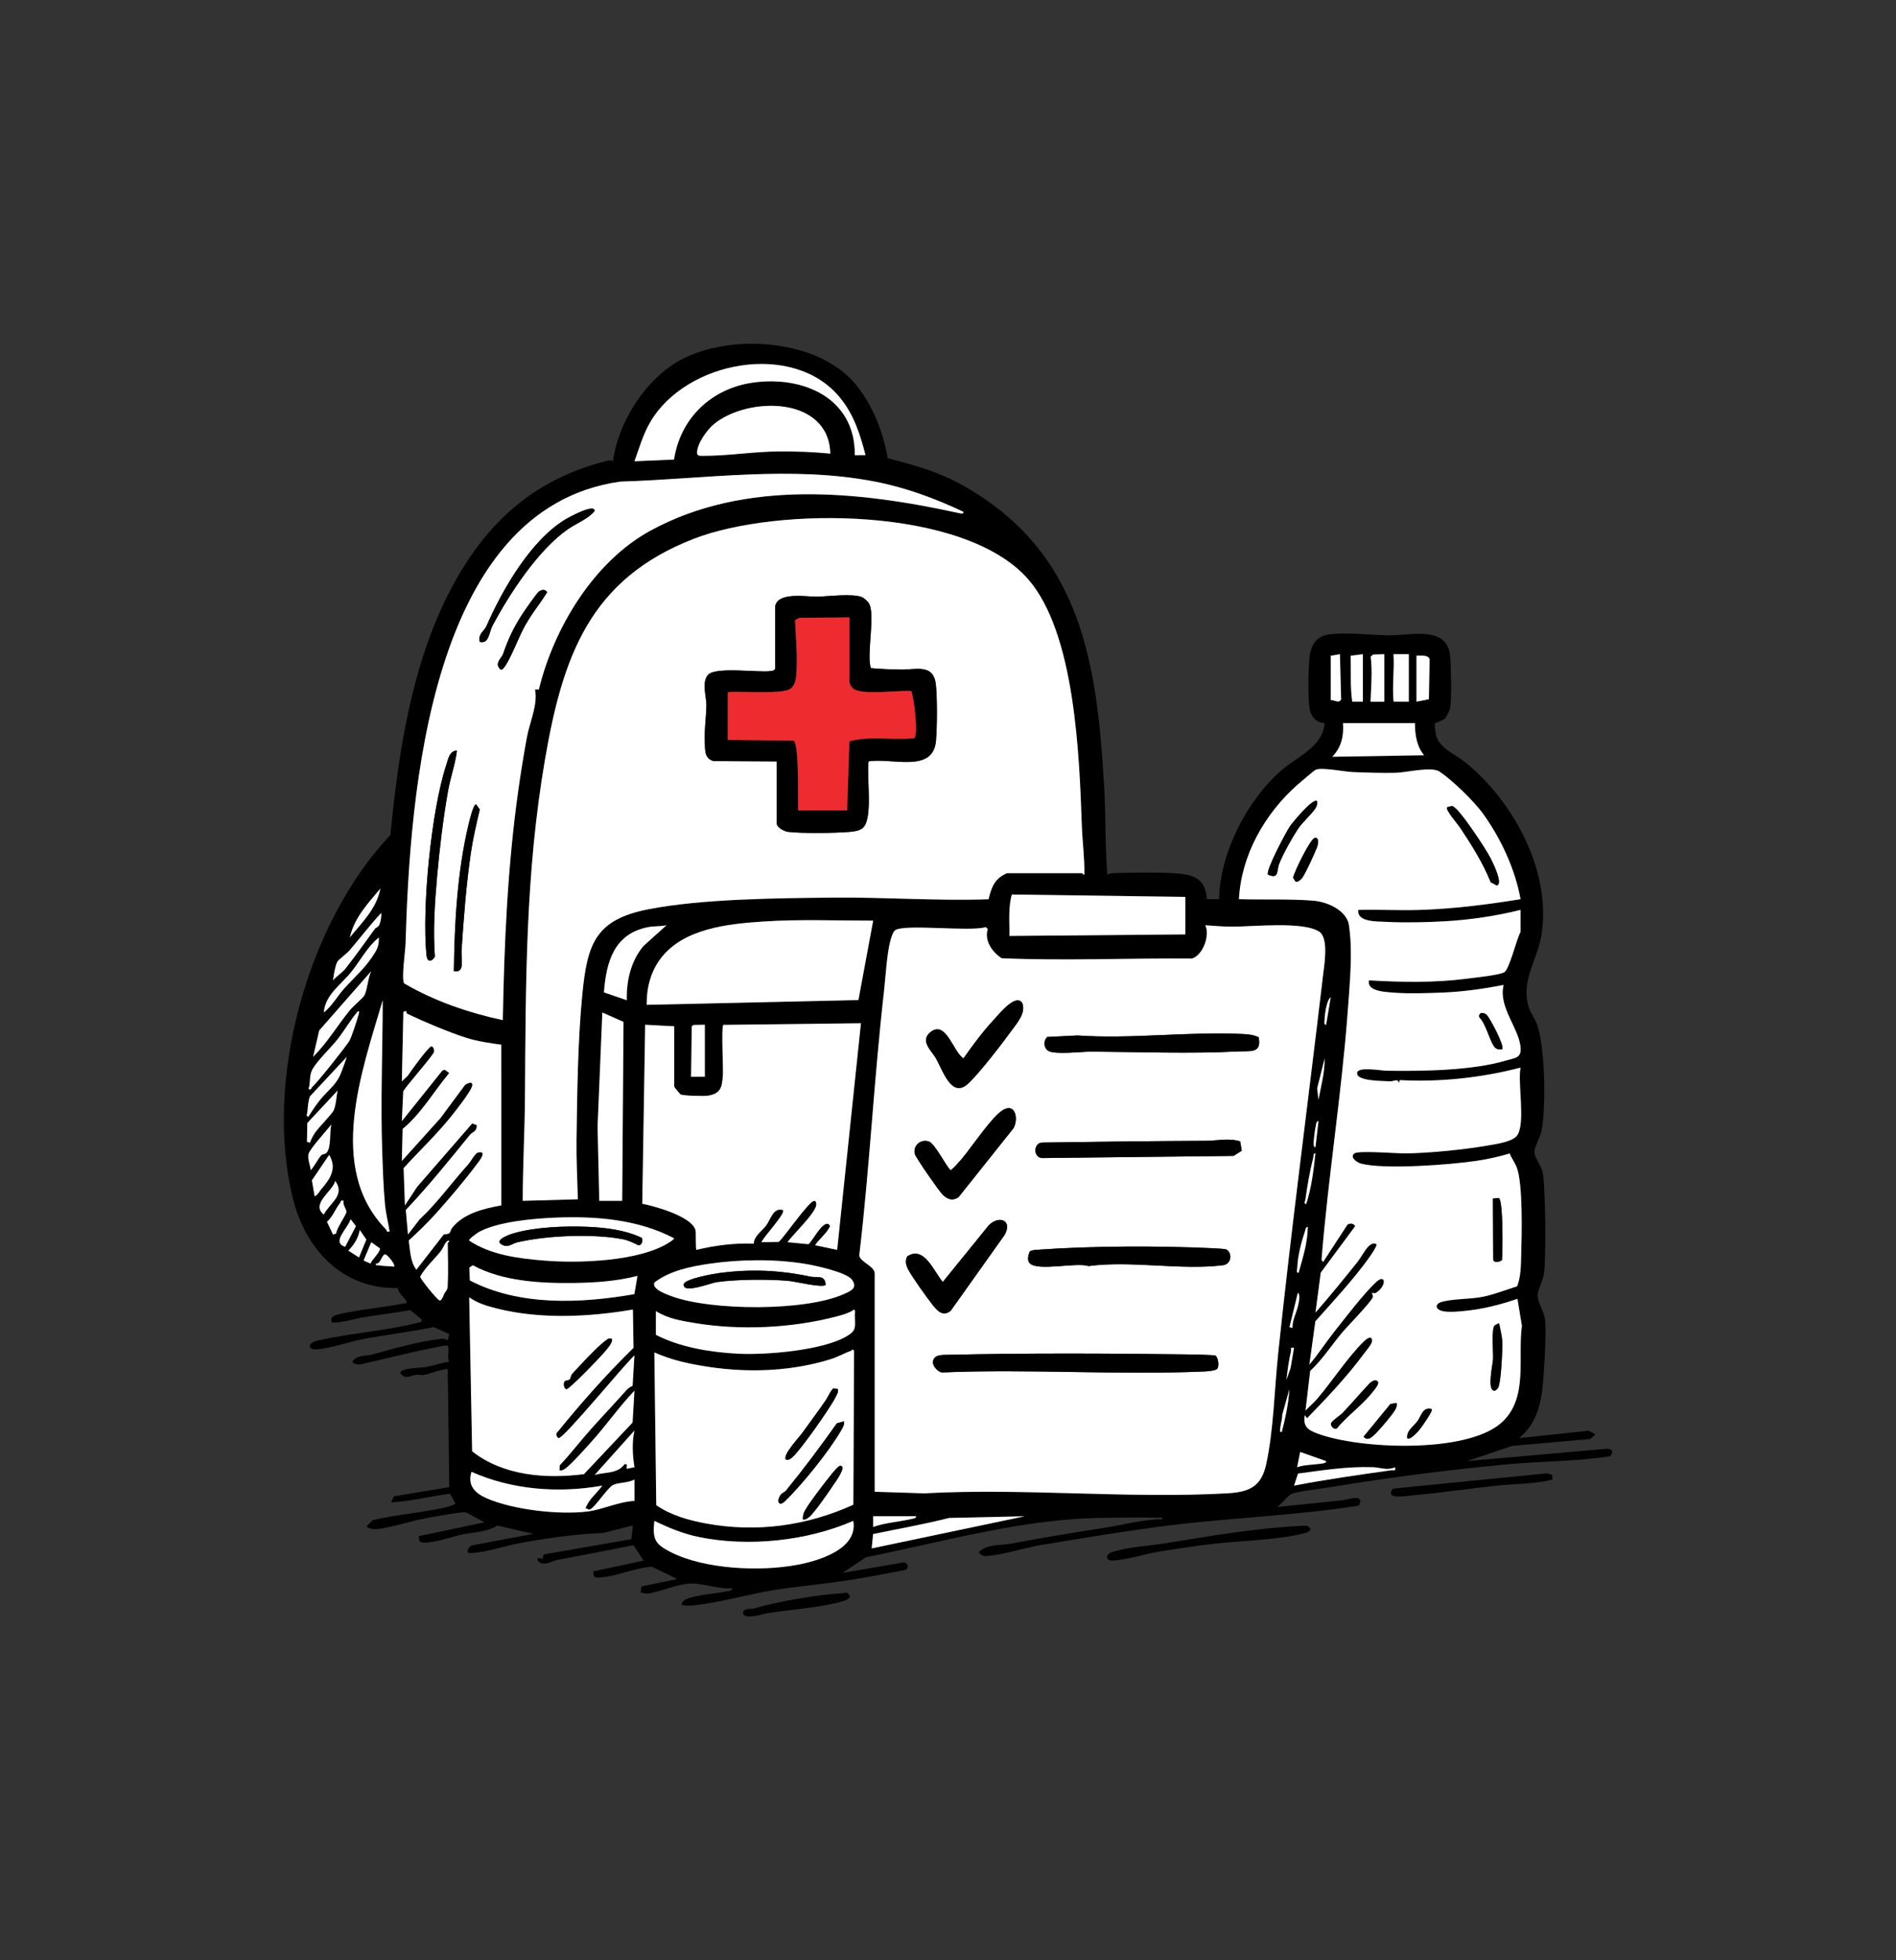 <?xml version="1.0" encoding="UTF-8"?>
<svg id="Layer_1" data-name="Layer 1" xmlns="http://www.w3.org/2000/svg" viewBox="0 0 480 496">
  <rect x="0" y="0" width="480" height="496" fill="#333333" stroke="none"/>
  <defs>
    <style>
      .cls-1 {
        fill: #fff;
      }

      .cls-2 {
        fill: #ee2b2f;
      }
    </style>
  </defs>
  <path d="M216.206,96.781c4.566,5.273,7.343,12.343,8.543,19.179,6.795,1.711,12.905,3.435,19.047,6.884,30.1,16.902,33.967,45.056,35.76,76.594.415,7.295.189,14.605.783,21.885.581-.286,1.059-.394,1.717-.41,4.686-.116,10.123-.23,14.768.011,4.791.249,8.355.957,8.71,6.581l3.085.019c.246-11.686,6.975-24.873,15.699-32.535,4.147-3.642,10.527-5.886,11.034-12.016-2.276-.123-3.627-1.866-3.877-4.073-.334-2.947-.291-10.124.118-13.058.418-2.998,1.964-4.994,5.111-5.346,4.74-.531,10.113.205,14.891.262,5.614.067,14.862-2.611,15.537,5.343.233,2.745.398,10.675-.037,13.162-.09.514-.946,2.189-1.317,2.557-.571.567-2.399,1.061-2.491,1.198-.172.254.155,2.724.314,3.237.999,3.215,4.981,4.666,7.574,6.796,11.988,9.847,21.299,26.948,19.184,42.795-.944,7.074-5.543,12.133-3.285,19.179.403,1.257,1.422,2.59,1.927,3.884,2.203,5.636,2.419,21.266,1.272,27.216-.287,1.491-1.756,4.02-1.834,5.151-.1,1.442,1.671,3.551,2.065,5.175.793,3.273.911,21.698.403,25.656-.246,1.916-1.628,4.321-1.645,5.557-.026,1.882,1.647,4.196,1.878,6.205.311,2.703-.021,9.032-.216,12.013-.433,6.647-.792,13.564-6.372,18.01l17.648-1.877,1.716.912-1.341,1.189-19.744,1.739-11.45,3.848,35.45-3.129c1.498.083,1.595.742.871,1.885-8.479,1.343-17.136,1.246-25.668,2.025-15.246,1.393-30.566,3.415-45.654,5.867-1.998.325-7.908,1.049-9.26,1.593-1.066.429-2.671,2.631-3.782,3.381,5.471-.583,10.962-1.106,16.399-1.708,1.583-.175,5.92-1.809,4.264,1.359-17.01,2.663-34.333,3.118-51.418,5.439-9.586,1.302-19.323,2.918-28.833,4.489-4.223.697-9.911,2.516-13.878,2.817-1.009.077-1.47-.157-2.075-.962,2.122-2.171,5.538-1.666,8.257-2.184,8.028-1.53,15.886-2.788,23.934-4.06,4.764-.753,9.449-2.082,14.29-2.089.09-.676-.88-.364-1.35-.383-4.098-.168-8.284-.009-12.375-.001-21.025.042-40.739,5.873-61.319,9.99l-5.924,3.955,15.373-2.632c1.212-.009,1.621,1.555.362,1.932-4.69.896-9.391,1.777-14.105,2.529-6.237.995-12.587,1.511-18.816,2.492-6.82,1.074-15.285,3.612-21.889,3.987-.542.031-1.064-.164-1.604-.17-.129-.602.181-.81.575-1.164,1.37-1.231,8.564-1.822,10.837-2.309.56-.12,1.221-.027,1.371-.782-3.385.33-7.406-1.31-10.656-1.191-3.341.122-7.675,2.163-10.848,2.539-.492.058-1.166-.262-1.723-.211l.209-1.569,9.069-1.901-6.419-3.099c-4.274.227-8.636,2.358-12.814,2.676-.676.051-1.341.23-1.901-.328l-.171-1.177,12.784-2.721-2.572-3.903c-6.38,1.271-12.729,2.524-19.137,3.7-1.004.184-2.175.812-2.997.914-2.499.309-2.962-2.169-.867-1.092l.251-1.183,22.211-3.866.397-3.474-7.571,1.911c-7.228.282-14.378,1.33-21.408,2.626-3.711.684-8.616,2.421-12.273,2.449-1.505.012.004-2.064.767-1.984l15.302-2.871-9.123-2.098c-2.745,1.705-6.136,1.647-9.227,2.323-1.927.421-9.501,3.007-10.531,1.534l-.175-1.176,16.658-3.495-4.646-2.516c-.823-.285-8.567,1.177-10.164,1.46-3.185.564-10.177,2.754-12.881,2.792-.504.007-2.102-.287-2.129-.762l1.494-1.522c5.686-1.364,11.903-1.831,17.569-3.041.594-.127,3.344-.705,3.382-1.247l-1.313-2.414c-5.005.638-9.979,1.941-14.94,2.215l.681-1.542,14.039-2.331-.394-29.827c-.399-.36-5.208,1.306-6.112,1.466-.604.107-1.162-.15-1.688-.09-1.565.179-2.995,1.383-4.197-.411-.011-1.343,5.366-1.323,6.322-1.503,1.938-.366,4.101-1.052,6.072-1.406-.753-.998.474-4.217-.816-4.098-.41.038-1.729.316-2.291.423-6.545,1.243-13.09,2.997-19.602,4.427-.431-.003-2.07-.19-1.7-.938,1.274-1.575,3.342-1.158,4.828-1.579,5.136-1.456,12.665-3.558,17.888-4.007.469-.04.891.164,1.297.353l.389-1.536-3.901-1.772c-5.921,1.206-11.943,1.901-17.881,3.024-3.325.629-6.883,1.917-10.154,2.406-.87.13-2.893.582-3.314-.383-.431-.99,1.518-1.564,2.164-1.706,8.04-1.775,17.322-2.444,25.036-4.412.426-.109,1.365-.163,1.076-.847l-2.881-2.365c-4.092.677-8.23,1.196-12.323,1.874-1.24.205-6.99,1.83-7.652,1.063-.032-.623-.135-.902.399-1.341,1.397-1.147,14.957-2.568,18.002-3.313.282-.069.892.15.581-.567-.333-.766-2.042-1.972-2.174-3.322-13.784.347-23.22-9.55-26.464-22.281-7.594-29.795,3.498-70.088,24.595-92.353,2.208-23.097,6.19-48.481,18.842-68.329,8.79-13.788,20.062-22.313,36.061-26.36.573-.145.918-.141,1.444.14,1.257-9.687,7.919-20.312,16.403-25.252,12.404-7.223,34.889-5.913,44.61,5.311ZM212.699,100.671c-11.757-14.519-39.11-9.391-48.139,6.234-1.807,3.127-2.715,6.449-3.94,9.81l10.021-.437c1.605-10.537,9.524-17.962,19.898-19.455,12.759-1.835,26.002,3.86,25.867,18.347l2.714-.006c-1.411-5.397-2.912-10.159-6.422-14.494ZM210.208,114.779c-.389-14.569-20.739-14.529-29.408-7.519-1.746,1.411-4.371,5.02-4.324,7.33.017.814.714.742,1.377.746,6.384.036,12.882-1.071,19.378-1.113,4.294-.028,8.723.132,12.977.555ZM243.914,129.508c-7.129-3.382-14.618-6.138-22.375-7.644-21.298-4.136-43.018-.657-64.492-.002-48.331,6.754-53.285,79.196-54.38,116.949-.055,1.909-1.089,8.792-.352,10.017,7.707,4.497,16.266,7.419,24.983,9.301.33-19.339,1.214-39.119,3.93-58.255.607-4.279,1.381-9.109,2.167-13.342.732-3.939,2.812-8.171,2.045-12.088l.981.017c3.792-15.592,13.914-32.404,28.336-40.239,23.864-12.966,52.544-9.959,77.895-4.421.389.085,1.36.392,1.261-.293ZM254.958,220.936h18.984c.088,0,.516.735.583.192.067-4.08-.497-8.12-.643-12.182-.629-17.569-1.659-48.866-13.685-62.49-16.134-18.278-63.367-18.294-84.454-10.16-26.497,10.22-33.304,29.885-37.786,55.964-4.941,28.753-4.849,56.336-5.055,85.348-.062,8.784-.56,17.464-.566,26.239l13.947-.391c-.107-4.947-.39-9.93-.326-14.879.154-11.795.325-25.544,1.493-37.226,1.253-12.536,3.3-18.642,16.616-21.264,13.556-2.669,32.689-2.818,46.702-2.966,13.135-.139,26.318.874,39.496.421.768-3.126,1.532-5.263,4.694-6.607ZM336.899,165.921v11.235c.966-.075,2.03.933,2.627-.176l-.305-11.445-2.322.386ZM345.035,177.544v-12.01l-3.102.386c.122,3.885-.153,7.781.402,11.613l2.699.012ZM350.459,165.534l-2.855.092-.594.539c.468,3.781.095,7.578-.04,11.381l3.489-.002v-12.01ZM356.658,165.534l-3.872.001c.251,3.997-.373,8.005.014,11.993l3.858.016v-12.01ZM358.595,165.921v11.623l3.145-.618.188-10.055c-.17-1.208-2.405-.981-3.333-.95ZM358.21,182.965l-18.213.001c.236,3.291-.399,6.12-2.71,8.521l23.245-.387c-1.881-2.236-2.326-5.263-2.322-8.134ZM384.94,235.852v-5.618c-6.284,1.554-12.712,2.51-19.176,2.882-4.396.253-10.344.393-14.691.147-2.374-.134-7.59.157-7.201-3.028,5.097-.131,10.229.165,15.327.011,8.625-.261,17.22-1.339,25.742-2.727-1.32-7.528-5.024-15.46-9.519-21.667-2.252-3.109-7.849-8.566-11.044-10.638-2.031-1.317-8.386.268-11.005.334-3.401.086-7.455-.043-10.882-.185-2.248-.093-7.896-1.286-9.46-.573-.303.138-4.065,3.331-4.661,3.862-8.217,7.322-14.133,17.717-14.718,28.87,6.151.184,12.693-.11,18.806.372,3.263.258,7.681,2.071,8.861,5.396.317.892.548,4.128.604,5.272.267,5.482-.348,12.276-.765,17.821-1.563,20.806-4.933,41.534-6.598,62.37l.398.586,6.192-9.5c.731-.374,1.443-.332,1.939.396l-8.731,11.796-1.329,10.096c3.686-4.191,7.136-8.454,10.627-12.807.802-1,1.891-3.027,2.712-3.877.541-.56,1.402-1.145,2.144-.558-.029.642-1.447,2.708-1.94,3.39-3.957,5.484-9.092,11.047-13.573,16.054l-1.521,10.97c2.232-2.607,4.085-5.527,6.217-8.215,2.814-3.549,7.53-9.743,10.668-12.669,2.454-2.288,2.8.94-.035,2.713-.448.28-.942-.079-.967-.037-.108.188.329.717.168,1.173-.426,1.208-6.57,7.482-7.909,9.104-2.625,3.179-4.873,6.668-7.932,9.518l-1.185,10.035c.926-1.003,2.009-1.878,2.899-2.912,3.777-4.388,7.778-10.578,11.809-14.535.719-.706,2.112-1.761,2.141-.196.015.802-1.417,2.375-1.948,3.101-4.235,5.78-9.515,11.364-14.514,16.48l-.575-.771c-.476,2.926.828,3.752,3.275,4.661,10.614,3.944,37.317,5.044,46.281-2.562,7.192-6.103,4.288-16.601,5.418-24.724l-1.128-6.823c-4.439,1.53-9.034,2.684-13.754,3.099-1.188.105-6.87.822-6.696-1.361.197-.42.54-.721.981-.868,2.755-.917,7.472-.734,10.628-1.368,3.029-.608,5.843-1.764,8.769-2.671.946-2.515.941-5.204,1.018-7.871.149-5.138.471-18.145-1.146-22.269-.479-1.222-1.305-2.252-1.773-3.472-2.704.823-5.548,1.442-8.345,1.862-6.676,1.002-23.492,2.281-29.336.689-1.101-.3-2.959-1.738-1.542-2.608,1.192-.732,10.938.09,13.133.044,6.309-.131,14.573-.955,20.798-2.045,2.028-.355,6.364-.942,7.344-2.73,1.903-3.471-.022-12.689.694-16.929-9.937,2.579-20.351,3.696-30.569,3.159l-.23.718c-.24-1.244-1.232-.349-2.307-.419-1.8-.118-8.429.009-8.267-2.111.13-1.698,5.993-.582,7.461-.562,9.088.125,21.677-.009,30.343-2.614,1.827-.549,3.559-.542,3.605-2.625.109-4.982-5.807-10.713-4.299-16.468-5.003.966-10.164,1.707-15.283,1.917-3.654.15-8.859.329-12.431.034-2.098-.173-6.989-.262-6.373-3.107,8.317.467,16.65.639,24.932-.452,2.089-.275,7.678-.826,9.268-1.577,1.327-.627,3.158-8.543,4.152-10.183ZM88.562,237.207c3.09-3.805,6.8-7.332,7.741-12.397-3.188,3.855-6.587,7.334-7.741,12.397ZM300.094,236.433v-9.492l-43.915-.6c-.444,1.198-.614,3.434-.659,4.843-.06,1.873.084,3.768.017,5.638l44.556-.389ZM94.904,235.026c.226-.311.832-.4,1.116-1.003.296-.627.637-2.278.482-3.013-2.842,3.051-5.375,6.388-8.08,9.548-.51.596-2.704,2.271-2.987,2.728-.55.887-.976,3.608-1.135,4.769.762-.898,2.468-2.09,3.104-2.894,2.529-3.2,5.067-6.784,7.5-10.136ZM221.058,232.95c-9.267.011-18.68-.39-27.944.229-8.837.591-20.1,1.753-25.841,9.325-2.572,3.391-3.607,7.518-3.551,11.748l53.603-1.214,3.734-20.088ZM168.753,234.109c-1.581.343-3.123.177-4.734.496-8.556,1.696-10.539,8.753-11.12,16.497l5.781,1.988c-.116-4.9,1.028-9.963,4.255-13.761l5.818-5.22ZM221.446,377.456l12.567.402c25.267-1.394,51.706,1.422,76.764-.012,5.431-.311,8.513-1.655,9.758-7.262,1.891-8.52,2.122-19.268,3.043-28.035,3.353-31.927,7.594-63.719,11.338-95.508.331-2.812,1.556-9.733-.973-11.331-4.152-2.623-16.608-1.237-22.017-1.235-2.249.001-4.555-.214-6.794-.363,1.265,2.547-.628,7.66-3.38,8.431-16.046-.147-32.245.609-48.17-.082-2.416-1.59-4.436-4.426-3.513-7.394l-.532-.484c-3.839,1.237-20.667-.873-22.938.806-.569.421-1.054,2.116-1.241,2.853-.874,3.445-1.151,8.986-1.577,12.73-2.525,22.169-3.619,44.49-6.241,66.634.07,1.695,3.906,2.7,3.906,4.643v55.208ZM94.996,240.94c.748-1.232.943-2.281.92-3.732-2.893,2.319-4.682,5.859-6.978,8.709-2.623,3.257-6.612,5.766-6.962,10.274,2.095-1.651,3.418-4.123,5.169-6.062,2.85-3.157,5.507-5.329,7.85-9.19ZM79.264,267.427c3.572-3.553,6.126-7.896,9.304-11.806.762-.938,3.298-3.092,3.657-3.704.736-1.256.962-4.63,1.754-6.184l-13.163,15.003-1.551,6.693ZM335.733,259.289l1.163-6.971c-.752.568-1.11,2.314-1.272,3.171-.137.722-.275,1.699-.276,2.422-.001.458-.29,1.468.385,1.378ZM98.631,311.59c-.341-2.17-.954-4.625-1.157-6.781-.421-4.467-.559-9.125-.714-13.61-.438-12.666.117-25.466.128-38.111-5.256,17.89-14.327,42.537.857,58.01.216.22-.021.765.886.492ZM88.418,263.418c.593-.964,1.895-5.103,2.289-6.435.081-.273.522-1.53-.213-.99-1.822,2.188-3.298,4.748-5.042,6.97-1.662,2.118-5.137,5.422-6.353,7.594-.879,1.571-.424,3.366-.999,5.002.874.302.699-.329.841-.437,1.198-.922,8.523-10.151,9.478-11.705ZM102.887,255.812l-.77.187-.385,17.624,1.528-1.462c.722-1.119,5.289-7.47,6.028-7.436.575.392.595.714.61,1.364.017.692-6.961,8.553-7.808,10.028l-.359,7.579,10.264-12.817.601-.196,1.139.813c-3.902,4.658-7.094,10.294-11.809,14.161l-.194,8.113,9.79-10.866,6.208-8.383c.533-.36,1.917-1.087,1.838.084-.087,1.285-4.359,6.643-5.461,8.012-3.67,4.56-8.002,8.619-11.923,12.952l.326,9.437,3.117-4.728,13.921-16.006,1.152.416c.06,1.668-1.107,1.691-1.743,2.473-5.259,6.46-10.486,12.955-16.223,18.996l.552,6.21,2.947-3.827c4.624-4.323,8.104-9.278,12.357-13.988.656-.727,1.7-2.787,2.476-2.946,2.566-.527.005,2.498-.584,3.286-2.898,3.88-6.783,8.426-10.028,12.057-2.167,2.424-4.585,4.739-6.974,6.939.389,2.51.347,5.284,1.931,7.389l6.966-8.956c2.081-.027,1.313-.688,2.139-1.701,2.973-3.647,7.972-4.82,12.402-5.62l-.009-40.667c-2.897-.381-6.126-.862-8.905-1.749-4.397-1.404-10.607-4.024-14.814-6.03-.452-.215-.268-.716-.301-.742ZM157.854,258.57l-5.366-2.379-1.203,28.866.427,18.786,5.807.002.335-45.275ZM170.693,274.982v-15.303l-7.362-.389-.735,45.294c3.193.603,12.863,3.299,13.504,6.835.106.584-.025,4.838.216,4.831,4.734-1.137,9.623-1.774,14.501-1.565.098-1.99,2.081-3.184,3.108-4.546,1.183-1.568,1.788-4.658,4.274-3.966.831.77-4.987,6.883-5.422,8.13l4.382-.069c1.423-1.238,7.666-10.41,8.986-10.378.574.014.606.941.376,1.528-.946,2.417-5.463,6.644-7.158,8.918l5.325.522c1.072-.935,3.313-5.497,4.935-5.167.778.588.522.603.132,1.284-.788,1.376-2.526,2.775-3.418,4.135l5.601,1.178,6.021-57.347-34.838.414c-.552.484.015,11.053-.116,12.822-.221,2.986-.511,4.577-3.85,5.103-.913.144-6.368.035-6.919-.364-.099-.072-1.51-1.783-1.544-1.901ZM178.438,259.291l-2.845.051-.461.326-.178,12.798h3.491s-.006-13.175-.006-13.175ZM78.093,282.534c.873-1.39,2.073-3.214,3.113-4.444,2.318-2.74,4.11-3.684,5.312-7.086.421-1.191.924-2.367,1.262-3.577l-9.295,9.959c-.421.803-.565,2.877-.663,3.91-.04.426-.46,1.317.271,1.238ZM333.795,278.272c.625-3.453,1.62-6.922,1.55-10.456l-1.892,7.593.342,2.863ZM78.478,289.12c.297-.885.856-1.923,1.4-2.673.952-1.313,4.169-4.591,4.594-5.479.544-1.139.734-3.674.984-5.017l-7.662,8.215-.085,4.763.769.192ZM333.021,290.283l.775-6.582c-.53-.095-.586.691-.668,1.066-.191.881-.419,2.486-.486,3.392-.034.46-.325,2.12.378,2.124ZM82.64,291.728c1.309-1.409.711-5.328,1.265-7.255-1.031,1.421-5.574,6.289-5.808,7.571-.241,1.319.411,2.77.58,4.05.988-1.115,1.687-2.639,2.632-3.762.288-.343,1.008-.256,1.331-.604ZM330.695,304.617c1.344-4.135,1.857-8.457,2.325-12.78-.593-.094-.456.724-.569,1.164-.849,3.309-1.496,7.058-1.96,10.443-.056.409-.531,1.259.204,1.173ZM81.345,300.889c2.23-2.561,4.053-5.28,1.981-8.665l-4.367,6.438.692,4.021c.839-.292,1.171-1.193,1.694-1.794ZM81.966,307.332c1.463-2.942,5.524-4.83,2.91-8.521-.766,2.776-6.25,5.801-2.91,8.521ZM87.007,303.843c-.898-.22-.638.181-.884.492-1.2,1.516-1.84,3.48-3.336,4.817l1.516,3.216.795-.238c.108-1.383,2.457-4.562,2.609-5.448.102-.596-1.05-1.89-.7-2.838ZM118.778,313.911c5.536,3.643,12.314,4.491,18.794,5.039,8.89.751,24.335.246,31.84-4.569.474-.304.929-.583,1.273-1.044-9.146-4.802-19.82-5.657-30.034-5.246-5.47.22-14.48,1.006-19.286,3.572-.442.236-2.833,1.899-2.587,2.248ZM87.389,315.469l2.725-5.237-1.364-1.736c-.596,2.27-5.012,5.844-1.361,6.973ZM328.759,322.052c1.073-3.837,2.293-7.572,2.325-11.619-.558-.056-.628.914-.777,1.346-.921,2.686-1.784,6.123-1.882,8.944-.016.458-.366,1.416.334,1.329ZM90.879,318.18l1.869-4.532-1.673-2.44c-.35,2.022-1.44,3.796-2.897,5.228l2.701,1.743ZM113.354,324.572c.182-3.25,0-6.784,0-10.073,0-.09.738-.518.19-.583-.8.085-1.217,1.734-1.968,2.68-1.662,2.093-3.865,4.021-5.211,6.427.003.563,4.205,5.742,4.863,6.002.745.294,1.123-1.875,1.624-2.239.652-.881.461-1.482.501-2.214ZM92.044,318.951l1.747.765c.323-.921,2.733-3.171,2.348-3.869l-2.153-1.54-1.943,4.644ZM99.79,320.504c.335-.59-1.67-2.974-2.153-3.081-1.03-.23-1.141,2.47-2.489,2.312-.111.628.512.349.93.438,1.26.269,2.468.137,3.712.331ZM165.734,324.448c-1,1.736,3.297,3.175,4.557,3.626,10.001,3.579,33.456,3.73,43.224-.584,1.834-.81,3.755-1.56,2.142-3.717-1.379-1.843-9.118-3.525-11.556-3.938-7.752-1.313-16.864-1.212-24.641-.055-4.804.715-9.767,1.74-13.726,4.668ZM161.395,322.833c-5.205,1.348-10.712,1.727-16.061,1.799-8.421.113-18.166-.4-25.629-4.483l-.885.576.129,3.265c12.51,6.53,28.055,5.84,41.649,3.469l.797-4.625ZM327.212,336.003c-.072-2.109,1.133-3.991,1.504-6.051.135-.752.533-2.285-.148-2.859l-2.122,8.723.766.188ZM160.229,331.351c-11.024,1.887-23.477,2.508-34.41-.26-2.535-.642-4.889-1.3-7.037-2.839l.744,38.964c7.875,6.22,18.7,7.024,28.309,5.783l12.311-13.059.471-8.054c-3.873,4.03-7.109,8.742-10.849,12.864-1.426,1.572-5.263,5.945-6.757,6.913-.476.308-.769.479-1.373.367l.076-1.276c2.746-2.884,5.16-6.088,7.806-9.047,3.063-3.425,6.083-6.598,9.136-10.034.427-.481.936-.748,1.494-1.028l.466-7.67c-2.485,2.186-17.755,20.873-19.174,20.913-.252.007-.826-.858-.519-1.279,6.115-7.526,12.521-14.789,19.462-21.564l-.157-9.694ZM166.044,331.74v6.005c6.12,3.188,13.929,4.428,20.766,4.781,7.093.366,21.209-.811,27.357-4.311,2.814-1.602,2.264-2.349,2.256-5.485-.001-.396.17-1.222-.206-1.375-1.113.845-3.031,1.387-4.443,1.755-11.274,2.946-24.311,3.566-35.795,1.674-3.434-.566-6.946-1.129-9.935-3.044ZM327.601,341.042c-1.165-.192-.625.278-.785.936-.549,2.262-.881,4.871-1.147,7.194l1.062-3.0.871-5.13ZM166.136,380.854c3.694,2.548,8.204,3.822,12.604,4.633,12.757,2.35,25.51.616,37.296-4.746l.186-38.929c-.503-.68-.453-.133-.789-.016-1.707.598-3.278,1.549-5.224,2.147-11.5,3.534-23.825,3.509-35.566,1.079-3.174-.657-6.018-1.526-8.986-2.818l.478,38.651ZM324.497,362.344c.925-3.557,1.706-7.167,1.938-10.844l-1.828,6.496c.04,1.029-.36,2.091-.445,3.045-.039.435-.36,1.389.335,1.303ZM160.619,361.962l-10.068,11.232c2.629-.76,5.734-.207,7.556-2.709,1.018-.281.387.961.578,1.161l1.939-.393c-.484-2.921-.671-6.344-.005-9.292ZM335.735,369.712l-6.579-2.332-.779,3.873c1.924-.664,3.932-.588,5.898-.88.391-.058,1.543-.112,1.46-.662ZM353.168,371.259c-1.982.908-3.739.039-5.599-.017-6.602-.2-12.481.754-18.952,1.614l-1.013,3.051c8.142-1.574,16.36-2.728,24.593-3.885.72-.101,1.146.39.971-.762ZM160.62,379.781v-5.424c-1.545.896-4.037.718-5.404,1.376-1.448.697-4.774,6.035-6.014,6.254-.163.029-.606-.385-.981-.273.766-2.303,2.879-3.858,4.263-5.804-11.057,1.953-22.786,1.093-33.119-3.496-1.068,3.441.852,5.372,3.793,6.668,6.669,2.938,18.359,4.274,25.605,3.37,3.813-.476,7.894-2.506,11.858-2.671ZM231.905,383.659l-10.848-.006.006,2.714c3.095-1.121,6.551-1.264,9.768-2.048.388-.095,1.166-.115,1.074-.66ZM259.412,383.659l-19.135.425c-6.341,1.612-12.969,2.765-19.24,4.08l-.362,3.627,38.737-8.132ZM216.018,384.817c-11.655,5.122-26.642,6.662-39.14,4.081-3.97-.82-7.602-2.322-11.22-4.08-.509,4.706.187,5.916,4.243,7.957,8.571,4.313,22.527,4.925,31.882,3.179,5.444-1.016,15.509-3.979,14.235-11.138Z"/>
  <path d="M329.858,386.065c1.024-.045,1.327-.033,1.997.883-.407.541-.702.771-1.371.946-7.378,1.927-17.85,1.955-25.672,3.013-3.678.497-7.44,1.05-11.091,1.64-3.671.593-8.53,2.175-12.089,2.321-1.74.072-1.787-1.57-.147-2.122,3.827-1.289,9.746-1.633,13.77-2.291,11.073-1.811,23.419-3.901,34.605-4.39Z"/>
  <path d="M393.075,374.353c-4.6,1.201-9.41,1.06-14.137,1.557-7.05.742-14.11,1.817-21.18,2.447-1.773.158-7.372,1.183-5.099-1.688l39.079-3.888,1.166.391.171,1.18Z"/>
  <path d="M213.237,403.131c.431-.022.896-.247,1.369-.063l.639.921c-.565.846-1.353.985-2.246,1.256-4.747,1.444-13.418,2.089-18.742,2.942-.979.157-5.72,1.743-6.128.063-.329-1.354,2.263-1.101,2.728-1.242,5.719-1.733,16.32-3.565,22.38-3.878Z"/>
  <path class="cls-1" d="M221.446,377.456v-55.208c0-1.943-3.837-2.948-3.906-4.643,2.622-22.144,3.716-44.465,6.241-66.634.426-3.745.703-9.286,1.577-12.73.187-.737.671-2.432,1.241-2.853,2.271-1.68,19.099.431,22.938-.806l.532.484c-.923,2.968,1.097,5.804,3.513,7.394,15.926.691,32.125-.065,48.17.082,2.751-.771,4.645-5.883,3.38-8.431,2.239.149,4.545.364,6.794.363,5.41-.002,17.866-1.388,22.017,1.235,2.529,1.598,1.304,8.519.973,11.331-3.743,31.789-7.984,63.581-11.338,95.508-.921,8.767-1.152,19.516-3.043,28.035-1.244,5.607-4.327,6.951-9.758,7.262-25.057,1.434-51.497-1.382-76.764.012l-12.567-.402ZM256.157,260.685c1.385-1.91,3.553-4.348,2.677-6.823-1.569-2.652-5.764,2.568-6.981,3.873-2.885,3.095-5.563,6.666-7.944,10.079-2.506-1.543-4.361-9.542-8.152-6.802-3.098,2.24.059,4.832,1.123,6.671,1.8,3.111,3.996,10.382,8.2,6.524,2.793-2.563,8.677-10.213,11.077-13.523ZM318.634,262.445c-1.288-.612-2.629-.734-4.025-.806-13.349-.694-28.244,1.324-41.823.365l-7.665.383c-1.034.982-.909,2.764.275,3.509,1.629,1.026,8.552.185,10.87.198,12.163.069,25.16.584,37.188-.054,2.994-.159,6.053.605,5.179-3.595ZM256.558,285.501c1.295-2.182.619-6.462-2.528-4.698-2.862,1.604-8.047,9.502-10.51,12.378-.445.52-2.517,2.943-2.9,2.902-1.301-1.322-4.003-6.834-5.504-7.275-2.098-.616-3.95,1.022-3.54,3.127.164.839,6.194,9.515,7.098,10.373,1.216,1.155,2.447,1.629,3.97.644l13.915-17.451ZM313.971,288.802c-2.951-.909-5.834-.153-8.676-.141-13.761.057-27.644.235-41.447.44-2.295.089-2.288,3.834-0,3.918l48.444-.543,2.08-1.305-.399-2.369ZM240.711,331.628l13.603-19.126c2.138-3.765-1.419-5.071-4.003-2.456l-11.626,14.331c-2.282-2.631-4.683-9.281-9-6.48-.583,1.139-.357,2.174.208,3.267.988,1.911,4.84,7.301,6.292,9.113,1.203,1.502,2.618,2.967,4.527,1.351ZM260.681,319.629c2.048,2.141,11.924-.32,14.876.729,10.656-1.464,23.663,1.126,34.046-.223,2.249-.292,2.399-3.184.84-3.992-.249-.129-2.692-.27-3.155-.292-13.562-.651-31.072-.614-44.597.376-.565.041-1.658.083-2.018.5-.355.859-.705,2.157.009,2.902ZM307.782,343.05c-.311-.281-7.24-.344-8.374-.358-19.297-.245-39.775-.336-59.171.114-1.567.036-3.975-.176-4.051,1.913-.035.963,1.395,2.641,2.479,2.539,22.001-.912,44.413.711,66.27-.239.713-.031,2.805-.209,3.199-.652.604-.681.238-2.785-.353-3.317Z"/>
  <path class="cls-1" d="M254.958,220.936c-3.162,1.345-3.926,3.482-4.694,6.607-13.177.453-26.361-.56-39.496-.421-14.013.148-33.147.298-46.702,2.966-13.316,2.622-15.362,8.728-16.616,21.264-1.168,11.682-1.339,25.431-1.493,37.226-.065,4.948.218,9.931.326,14.879l-13.947.391c.006-8.775.503-17.454.566-26.239.206-29.012.114-56.596,5.055-85.348,4.482-26.079,11.289-45.744,37.786-55.964,21.087-8.134,68.32-8.118,84.454,10.16,12.026,13.624,13.056,44.92,13.685,62.49.146,4.063.709,8.102.643,12.182-.067.543-.495-.192-.583-.192h-18.984ZM196.263,153.33v15.884c-.34.553-.772.535-1.336.601-3.091.363-13.623-1.117-15.602.864-1.803,1.806-.441,5.748-.482,7.815-.059,3.032-.574,6.096-.413,9.339.1,2.015-.138,4.058,2.223,4.739l15.998.081v15.691c0,1.026,1.888,2.022,2.897,2.139,3.645.424,11.768.319,15.519.005,1.088-.091,2.434-.246,3.309-.953,2.773-2.24.934-13.283,1.518-16.885,5.744-1.006,16.353,3.113,17.062-5.215.305-3.581.333-10.418.001-13.976-.532-5.704-5.011-3.946-9.137-4.037-2.434-.053-4.975-.136-7.351-.369-1.185-3.475,1.276-13.84-.567-16.505-.288-.416-1.205-1.266-1.655-1.447-2.456-.988-8.528-.196-11.33-.124-2.567.065-9.876-1.303-10.654,2.349Z"/>
  <path class="cls-1" d="M384.94,235.852c-.994,1.64-2.825,9.556-4.152,10.183-1.59.751-7.179,1.302-9.268,1.577-8.282,1.091-16.615.919-24.932.452-.616,2.846,4.276,2.935,6.373,3.107,3.572.294,8.778.116,12.431-.034,5.119-.21,10.28-.952,15.283-1.917-1.508,5.754,4.408,11.485,4.299,16.468-.046,2.083-1.778,2.076-3.605,2.625-8.665,2.605-21.254,2.739-30.343,2.614-1.468-.02-7.331-1.136-7.461.562-.163,2.12,6.466,1.993,8.267,2.111,1.075.07,2.067-.825,2.307.419l.23-.718c10.217.537,20.631-.581,30.569-3.159-.717,4.24,1.209,13.458-.694,16.929-.98,1.788-5.316,2.375-7.344,2.73-6.225,1.089-14.49,1.913-20.798,2.045-2.196.046-11.941-.776-13.133-.044-1.417.87.441,2.308,1.542,2.608,5.844,1.593,22.66.313,29.336-.689,2.797-.42,5.642-1.039,8.345-1.862.468,1.22,1.294,2.25,1.773,3.472,1.617,4.124,1.296,17.131,1.146,22.269-.078,2.667-.072,5.356-1.018,7.871-2.926.907-5.739,2.062-8.769,2.671-3.156.634-7.873.451-10.628,1.368-.442.147-.784.448-.981.868-.174,2.183,5.508,1.466,6.696,1.361,4.719-.415,9.315-1.569,13.754-3.099l1.128,6.823c-1.13,8.123,1.774,18.622-5.418,24.724-8.964,7.606-35.667,6.506-46.281,2.562-2.447-.909-3.751-1.735-3.275-4.661l.575.771c4.999-5.117,10.279-10.7,14.514-16.48.532-.726,1.963-2.299,1.948-3.101-.029-1.565-1.422-.51-2.141.196-4.031,3.958-8.032,10.148-11.809,14.535-.89,1.034-1.974,1.91-2.899,2.912l1.185-10.035c3.059-2.849,5.307-6.338,7.932-9.518,1.339-1.622,7.482-7.896,7.909-9.104.161-.456-.276-.986-.168-1.173.024-.042.518.317.967.037,2.835-1.773,2.489-5.001.035-2.713-3.138,2.926-7.855,9.12-10.668,12.669-2.132,2.688-3.985,5.608-6.217,8.215l1.521-10.97c4.48-5.008,9.616-10.57,13.573-16.054.492-.682,1.91-2.748,1.94-3.39-.743-.586-1.603-.001-2.144.558-.821.849-1.91,2.877-2.712,3.877-3.491,4.353-6.942,8.615-10.627,12.807l1.329-10.096,8.731-11.796c-.496-.728-1.209-.769-1.939-.396l-6.192,9.5-.398-.586c1.665-20.836,5.035-41.564,6.598-62.37.417-5.545,1.032-12.339.765-17.821-.056-1.144-.287-4.38-.604-5.272-1.18-3.324-5.598-5.138-8.861-5.396-6.112-.482-12.655-.188-18.806-.372.585-11.153,6.502-21.548,14.718-28.87.596-.531,4.358-3.724,4.661-3.862,1.564-.713,7.212.481,9.46.573,3.427.142,7.482.271,10.882.185,2.619-.067,8.973-1.651,11.005-.334,3.195,2.071,8.792,7.529,11.044,10.638,4.496,6.207,8.199,14.139,9.519,21.667-8.523,1.388-17.117,2.466-25.742,2.727-5.098.154-10.23-.143-15.327-.011-.389,3.184,4.827,2.893,7.201,3.028,4.347.246,10.295.106,14.691-.147,6.464-.372,12.892-1.328,19.176-2.882v5.618ZM333.41,202.729c-.927-.999-6.247,5.497-6.755,6.22-1.007,1.431-6.327,11.442-5.642,12.371,2.877,1.195,2.104-.921,2.838-2.777.991-2.505,3.245-6.541,4.752-8.808,1.113-1.674,3.712-4,4.441-5.245.361-.617.471-1.043.366-1.761ZM366.344,204.279c-.454.627,2.692,4.222,3.259,5.067,2.924,4.357,5.833,9.019,7.803,13.893l1.516.795c1.732-.341-1.074-5.915-1.585-6.924-1.036-2.05-8.032-12.842-9.696-13.141-.164-.029-1.258.257-1.297.311ZM332.836,212.026c-1.089.226-5.181,8.505-5.454,10.057l.602,1.002c.515.225,1.428-.574,1.726-1.011.971-1.421,2.96-5.849,3.671-7.596.281-.69.717-2.715-.545-2.453ZM376.297,256.703c-.773-.61-2.112-.586-1.744.764,1.607,1.411,2.766,6.56,3.992,7.639.563.495,1.063.425,1.745.382.724-.726-3.228-8.182-3.992-8.785ZM379.461,303.125l-1.503.154.068,15.424c.332,1.028,1.488.548,2.203.19.224-2.036.339-15.091-.768-15.767ZM379.511,334.84c-.052-.038-1.046.453-1.156.582-.813.961-.28,6.754-.373,8.537-.071,1.368-1.527,7.596.22,7.907.482.086.874-.409,1.093-.783.725-1.24,1.124-9.915,1.01-11.803-.087-1.448-.526-3.011-.795-4.44ZM339.861,357.561c-.544.573-2.809,2.009-2.931,2.708.035.645.825,1.554,1.516,1.131,2.433-2.956,5.918-5.491,8.338-8.346.538-.635,2.301-2.596,2.125-3.292-.553-1.052-1.763-.171-2.31.411-2.127,2.262-4.459,4.992-6.738,7.388ZM353.557,354.987l-1.551.27-6.781,8.253c1.052,1.25,2.102.116,3.062-.818,1.018-.991,4.305-4.824,4.895-5.952.325-.622.512-1.01.375-1.753ZM362.467,356.537c-2.32-.602-2.564,1.662-3.664,3.121-1.001,1.326-2.766,2.379-2.53,4.237.635.66,2.71-1.685,3.089-2.137.499-.595,3.511-4.833,3.106-5.22Z"/>
  <path class="cls-1" d="M243.914,129.508c.099.685-.872.378-1.261.293-25.351-5.538-54.031-8.545-77.895,4.421-14.423,7.836-24.545,24.648-28.336,40.239l-.981-.017c.766,3.917-1.313,8.148-2.045,12.088-.786,4.232-1.56,9.062-2.167,13.342-2.716,19.136-3.6,38.916-3.93,58.255-8.717-1.882-17.276-4.804-24.983-9.301-.737-1.225.297-8.108.352-10.017,1.095-37.753,6.049-110.195,54.38-116.949,21.474-.655,43.194-4.134,64.492.002,7.757,1.506,15.246,4.262,22.375,7.644ZM143.732,133.935c2.306-1.609,4.97-2.496,6.806-4.625.042-2.079-6.817,1.755-7.451,2.142-8.813,5.367-15.958,17.851-19.955,27.009-.531,1.216-2.228,2.007-1.641,3.974,2.333.541,2.327-2.476,3.145-4.02,4.266-8.049,11.528-19.2,19.096-24.479ZM137.229,151.833c.462-.647.835-1.344,1.298-1.993-.513-.809-1.343-.644-2.041-.208-.544.34-3.874,5.156-4.468,6.089-2.056,3.225-3.457,6.207-4.633,9.693-.379,1.123-2.364,2.467-.659,3.991.552.112.85-.45,1.113-.816,1.585-2.207,3.524-7.562,5.128-10.369,1.331-2.33,2.772-4.297,4.263-6.387ZM115.676,189.943c-1.874-.062-2.24,2.222-2.716,3.672-3.784,11.508-6.192,36.051-4.989,48.1.177,1.778,1.262,1.758,2.127.352-.492-6.671-.039-13.502.546-20.162.622-7.08,1.529-14.65,2.758-21.649.612-3.485,1.845-6.843,2.274-10.313ZM114.905,245.732c2.923.553,1.801-3.16,1.94-5.228.549-8.208,1.181-16.653,2.369-24.751.538-3.667,1.407-7.314,2.248-10.92l-.94-1.325c-.713.014-1.711,4.297-1.923,5.188-2.825,11.897-3.549,24.822-3.693,37.035Z"/>
  <path class="cls-1" d="M170.693,274.982c.034.118,1.444,1.829,1.544,1.901.551.399,6.006.508,6.919.364,3.339-.526,3.629-2.118,3.85-5.103.131-1.769-.437-12.338.116-12.822l34.838-.414-6.021,57.347-5.601-1.178c.893-1.36,2.63-2.759,3.418-4.135.391-.682.646-.696-.132-1.284-1.621-.331-3.862,4.231-4.935,5.167l-5.325-.522c1.695-2.275,6.213-6.501,7.158-8.918.23-.588.198-1.515-.376-1.528-1.32-.032-7.563,9.139-8.986,10.378l-4.382.069c.435-1.247,6.253-7.361,5.422-8.13-2.486-.693-3.091,2.398-4.274,3.966-1.027,1.362-3.009,2.556-3.108,4.546-4.878-.209-9.766.427-14.501,1.565-.242.007-.11-4.247-.216-4.831-.641-3.536-10.312-6.231-13.504-6.835l.735-45.294,7.362.389v15.303Z"/>
  <path class="cls-1" d="M166.136,380.854l-.478-38.651c2.968,1.292,5.812,2.162,8.986,2.818,11.741,2.43,24.066,2.455,35.566-1.079,1.946-.598,3.517-1.549,5.224-2.147.336-.117.286-.664.789.016l-.186,38.929c-11.786,5.361-24.538,7.095-37.296,4.746-4.401-.81-8.911-2.085-12.604-4.633ZM212.147,351.499l-1.173-.211c-.819.781-1.184,1.9-1.805,2.83-1.832,2.742-4.086,5.682-6.16,8.584-.675.945-5.025,5.588-4.033,6.617.741.132,1.051-.117,1.574-.553,2.012-1.677,9.595-12.489,10.889-15.067.353-.704.833-1.343.707-2.199ZM213.695,359.637l-1.825.501c-4.11,5.803-8.391,11.53-12.883,17.029-.357.437-1.004.572-1.355,1.067-1.098,1.55-.518,3.183,1.155,1.553,4.372-4.26,11.01-12.476,14.065-17.704.442-.756.936-1.51.843-2.446ZM203.239,384.428c.783.17,1.035-.175,1.565-.562,1.284-.937,5.234-6.702,6.343-8.38.272-.411,3.35-4.542,1.585-4.607-.525-.019-2.255,2.179-2.689,2.728-1.588,2.005-5.154,6.61-6.273,8.638-.366.662-.529,1.428-.53,2.183Z"/>
  <path class="cls-1" d="M160.229,331.351l.157,9.694c-6.941,6.775-13.347,14.037-19.462,21.564-.307.422.266,1.286.519,1.279,1.419-.041,16.689-18.727,19.174-20.913l-.466,7.67c-.557.28-1.066.547-1.494,1.028-3.053,3.436-6.073,6.609-9.136,10.034-2.647,2.96-5.061,6.164-7.806,9.047l-.076,1.276c.603.112.897-.059,1.373-.367,1.494-.968,5.33-5.341,6.757-6.913,3.74-4.122,6.976-8.833,10.849-12.864l-.471,8.054-12.311,13.059c-9.609,1.241-20.434.437-28.309-5.783l-.744-38.964c2.148,1.538,4.502,2.197,7.037,2.839,10.934,2.768,23.386,2.147,34.41.26ZM154.806,338.715c-.783-.169-1.034.173-1.565.562-2.055,1.505-6.457,6.254-8.34,8.328-.438.483-.439,1.249-.663,1.461-.262.249-1.008.147-1.268.464-.413.5-.184,1.838.415,1.967.629.136,8.32-7.852,9.247-8.954.523-.621,2.894-3.077,2.174-3.827Z"/>
  <path class="cls-1" d="M102.887,255.812c.033.026-.151.527.301.742,4.207,2.006,10.418,4.626,14.814,6.03,2.779.887,6.007,1.369,8.905,1.749l.009,40.667c-4.431.8-9.43,1.973-12.402,5.62-.826,1.013-.057,1.675-2.139,1.701l-6.966,8.956c-1.584-2.105-1.542-4.88-1.931-7.389,2.389-2.2,4.807-4.515,6.974-6.939,3.245-3.631,7.13-8.177,10.028-12.057.589-.789,3.15-3.813.584-3.286-.776.159-1.82,2.219-2.476,2.946-4.253,4.71-7.733,9.665-12.357,13.988l-2.947,3.827-.552-6.21c5.737-6.041,10.964-12.537,16.223-18.996.636-.781,1.803-.805,1.743-2.473l-1.152-.416-13.921,16.006-3.117,4.728-.326-9.437c3.921-4.333,8.254-8.391,11.923-12.952,1.102-1.369,5.375-6.727,5.461-8.012.079-1.171-1.305-.444-1.838-.084l-6.208,8.383-9.79,10.866.194-8.113c4.715-3.868,7.907-9.503,11.809-14.161l-1.139-.813-.601.196-10.264,12.817.359-7.579c.847-1.474,7.825-9.336,7.808-10.028-.016-.649-.035-.971-.61-1.364-.739-.034-5.306,6.317-6.028,7.436l-1.528,1.462.385-17.624.77-.187Z"/>
  <path class="cls-1" d="M221.058,232.95l-3.734,20.088-53.603,1.214c-.056-4.23.979-8.357,3.551-11.748,5.742-7.572,17.004-8.735,25.841-9.325,9.264-.619,18.677-.218,27.944-.229Z"/>
  <path class="cls-1" d="M300.094,236.433l-44.556.389c.067-1.87-.078-3.765-.017-5.638.045-1.41.215-3.645.659-4.843l43.915.6v9.492Z"/>
  <path class="cls-1" d="M165.734,324.448c3.958-2.928,8.921-3.954,13.726-4.668,7.777-1.157,16.889-1.258,24.641.055,2.438.413,10.178,2.095,11.556,3.938,1.614,2.158-.308,2.907-2.142,3.717-9.769,4.315-33.223,4.163-43.224.584-1.26-.451-5.556-1.89-4.557-3.626ZM209.019,325.11c-.108-2.668-2.267-1.745-3.852-2.082-7.802-1.657-15.035-1.962-22.99-.919-1.407.184-8.87,1.47-9.068,2.844-.367,2.555,6.891-.337,8.279-.534,5.135-.728,12.878-.753,18.041-.346,1.823.144,8.783,1.882,9.591,1.036Z"/>
  <path class="cls-1" d="M212.699,100.671c3.51,4.335,5.01,9.096,6.422,14.494l-2.714.006c.135-14.488-13.108-20.183-25.867-18.347-10.374,1.492-18.293,8.918-19.898,19.455l-10.021.437c1.225-3.361,2.133-6.683,3.94-9.81,9.029-15.625,36.382-20.754,48.139-6.234Z"/>
  <path class="cls-1" d="M118.778,313.911c-.245-.349,2.145-2.012,2.587-2.248,4.806-2.566,13.817-3.352,19.286-3.572,10.214-.411,20.888.444,30.034,5.246-.344.461-.799.74-1.273,1.044-7.506,4.815-22.95,5.32-31.84,4.569-6.48-.547-13.258-1.396-18.794-5.039ZM162.482,313.21c-4.183-1.989-9.073-2.581-13.66-2.786-5.652-.252-13.475.046-18.891,1.669-1.226.367-5.421,1.876-2.449,3.032,1.307.509,2.286-.509,3.521-.795,7.429-1.72,19.138-2.221,26.678-.766,1.41.272,2.656.886,3.919,1.525.968.024,1.171-1.174.881-1.879Z"/>
  <path class="cls-1" d="M166.044,331.74c2.989,1.915,6.5,2.478,9.935,3.044,11.485,1.892,24.522,1.272,35.795-1.674,1.412-.369,3.33-.911,4.443-1.755.375.154.205.98.206,1.375.007,3.136.558,3.883-2.256,5.485-6.148,3.5-20.264,4.677-27.357,4.311-6.837-.353-14.646-1.593-20.766-4.781v-6.005Z"/>
  <path class="cls-1" d="M216.018,384.817c1.274,7.159-8.791,10.122-14.235,11.138-9.355,1.746-23.31,1.134-31.882-3.179-4.056-2.041-4.752-3.25-4.243-7.957,3.618,1.758,7.25,3.26,11.22,4.08,12.497,2.581,27.485,1.041,39.14-4.081Z"/>
  <path class="cls-1" d="M210.208,114.779c-4.254-.424-8.682-.583-12.977-.555-6.496.042-12.994,1.149-19.378,1.113-.663-.004-1.361.068-1.377-.746-.047-2.31,2.579-5.919,4.324-7.33,8.669-7.01,29.019-7.051,29.408,7.519Z"/>
  <path class="cls-1" d="M98.631,311.59c-.907.274-.67-.272-.886-.492-15.184-15.473-6.114-40.12-.857-58.01-.011,12.645-.566,25.445-.128,38.111.155,4.485.293,9.143.714,13.61.203,2.155.817,4.611,1.157,6.781Z"/>
  <polygon class="cls-1" points="157.854 258.57 157.518 303.845 151.712 303.844 151.285 285.058 152.488 256.192 157.854 258.57"/>
  <path class="cls-1" d="M161.395,322.833l-.797,4.625c-13.594,2.371-29.14,3.062-41.649-3.469l-.129-3.265.885-.576c7.463,4.083,17.209,4.596,25.629,4.483,5.349-.072,10.856-.451,16.061-1.799Z"/>
  <path class="cls-1" d="M358.21,182.965c-.004,2.871.441,5.899,2.322,8.134l-23.245.387c2.312-2.401,2.947-5.231,2.71-8.521l18.213-.001Z"/>
  <path class="cls-1" d="M160.62,379.781c-3.964.165-8.045,2.195-11.858,2.671-7.246.904-18.935-.432-25.605-3.37-2.942-1.296-4.861-3.227-3.793-6.668,10.333,4.589,22.062,5.449,33.119,3.496-1.383,1.946-3.496,3.501-4.263,5.804.375-.113.818.301.981.273,1.24-.219,4.567-5.557,6.014-6.254,1.367-.658,3.859-.479,5.404-1.376v5.424Z"/>
  <path class="cls-1" d="M168.753,234.109l-5.818,5.22c-3.226,3.798-4.37,8.862-4.255,13.761l-5.781-1.988c.58-7.744,2.563-14.802,11.12-16.497,1.611-.319,3.153-.153,4.734-.496Z"/>
  <path class="cls-1" d="M259.412,383.659l-38.737,8.132.362-3.627c6.271-1.314,12.899-2.468,19.24-4.08l19.135-.425Z"/>
  <path class="cls-1" d="M113.354,324.572c-.041.732.151,1.332-.501,2.214-.501.364-.88,2.533-1.624,2.239-.658-.26-4.86-5.439-4.863-6.002,1.346-2.406,3.549-4.334,5.211-6.427.751-.946,1.168-2.595,1.968-2.68.548.065-.19.493-.19.583,0,3.289.182,6.823,0,10.073Z"/>
  <path class="cls-1" d="M79.264,267.427l1.551-6.693,13.163-15.003c-.792,1.554-1.017,4.929-1.754,6.184-.359.612-2.894,2.767-3.657,3.704-3.178,3.911-5.732,8.253-9.304,11.806Z"/>
  <path class="cls-1" d="M353.168,371.259c.175,1.153-.251.661-.971.762-8.232,1.158-16.451,2.312-24.593,3.885l1.013-3.051c6.471-.86,12.349-1.814,18.952-1.614,1.859.056,3.617.925,5.599.017Z"/>
  <path class="cls-1" d="M88.418,263.418c-.955,1.554-8.279,10.783-9.478,11.705-.141.109.033.739-.841.437.575-1.636.12-3.431.999-5.002,1.216-2.172,4.691-5.477,6.353-7.594,1.744-2.222,3.22-4.782,5.042-6.97.736-.54.294.718.213.99-.394,1.331-1.696,5.47-2.289,6.435Z"/>
  <path class="cls-1" d="M356.658,165.534v12.01l-3.858-.016c-.387-3.988.237-7.997-.014-11.993l3.872-.001Z"/>
  <path class="cls-1" d="M160.619,361.962c-.666,2.948-.479,6.371.005,9.292l-1.939.393c-.191-.2.44-1.441-.578-1.161-1.823,2.502-4.927,1.948-7.556,2.709l10.068-11.232Z"/>
  <polygon class="cls-1" points="178.438 259.291 178.444 272.466 174.953 272.465 175.131 259.668 175.592 259.341 178.438 259.291"/>
  <path class="cls-1" d="M350.459,165.534v12.01l-3.489.002c.135-3.803.508-7.6.04-11.381l.594-.539,2.855-.092Z"/>
  <path class="cls-1" d="M94.996,240.94c-2.343,3.861-5,6.032-7.85,9.19-1.751,1.939-3.074,4.412-5.169,6.062.35-4.509,4.34-7.017,6.962-10.274,2.295-2.85,4.084-6.391,6.978-8.709.023,1.451-.172,2.5-.92,3.732Z"/>
  <path class="cls-1" d="M358.595,165.921c.928-.031,3.163-.258,3.333.95l-.188,10.055-3.145.618v-11.623Z"/>
  <path class="cls-1" d="M345.035,177.544l-2.699-.012c-.556-3.831-.28-7.728-.402-11.613l3.102-.386v12.01Z"/>
  <path class="cls-1" d="M94.904,235.026c-2.433,3.351-4.97,6.935-7.5,10.136-.635.804-2.342,1.996-3.104,2.894.159-1.16.585-3.881,1.135-4.769.283-.457,2.477-2.132,2.987-2.728,2.705-3.16,5.238-6.497,8.08-9.548.155.735-.187,2.386-.482,3.013-.284.603-.89.692-1.116,1.003Z"/>
  <path class="cls-1" d="M78.093,282.534c-.731.079-.311-.812-.271-1.238.098-1.033.242-3.107.663-3.91l9.295-9.959c-.338,1.21-.841,2.385-1.262,3.577-1.202,3.401-2.994,4.346-5.312,7.086-1.04,1.23-2.24,3.054-3.113,4.444Z"/>
  <path class="cls-1" d="M78.478,289.12l-.769-.192.085-4.763,7.662-8.215c-.25,1.343-.439,3.878-.984,5.017-.424.888-3.642,4.166-4.594,5.479-.543.75-1.102,1.788-1.4,2.673Z"/>
  <path class="cls-1" d="M336.899,165.921l2.322-.386.305,11.445c-.597,1.109-1.661.102-2.627.176v-11.235Z"/>
  <path class="cls-1" d="M82.64,291.728c-.323.348-1.043.262-1.331.604-.945,1.123-1.643,2.647-2.632,3.762-.169-1.28-.821-2.731-.58-4.05.234-1.282,4.777-6.151,5.808-7.571-.555,1.926.044,5.846-1.265,7.255Z"/>
  <path class="cls-1" d="M81.345,300.889c-.523.6-.855,1.501-1.694,1.794l-.692-4.021,4.367-6.438c2.071,3.385.248,6.104-1.981,8.665Z"/>
  <path class="cls-1" d="M87.007,303.843c-.349.948.802,2.242.7,2.838-.152.886-2.501,4.064-2.609,5.448l-.795.238-1.516-3.216c1.496-1.337,2.136-3.3,3.336-4.817.246-.311-.013-.712.884-.492Z"/>
  <path class="cls-1" d="M81.966,307.332c-3.34-2.72,2.143-5.745,2.91-8.521,2.615,3.692-1.446,5.579-2.91,8.521Z"/>
  <path class="cls-1" d="M88.562,237.207c1.154-5.064,4.553-8.543,7.741-12.397-.941,5.066-4.651,8.592-7.741,12.397Z"/>
  <path class="cls-1" d="M231.905,383.659c.092.545-.686.565-1.074.66-3.217.784-6.673.927-9.768,2.048l-.006-2.714,10.848.006Z"/>
  <path class="cls-1" d="M90.879,318.18l-2.701-1.743c1.457-1.432,2.547-3.206,2.897-5.228l1.673,2.44-1.869,4.532Z"/>
  <path class="cls-1" d="M335.735,369.712c.083.551-1.069.604-1.46.662-1.966.292-3.974.216-5.898.88l.779-3.873,6.579,2.332Z"/>
  <path class="cls-1" d="M87.389,315.469c-3.651-1.129.765-4.703,1.361-6.973l1.364,1.736-2.725,5.237Z"/>
  <path class="cls-1" d="M92.044,318.951l1.943-4.644,2.153,1.54c.385.697-2.025,2.947-2.348,3.869l-1.747-.765Z"/>
  <path class="cls-1" d="M328.759,322.052c-.7.087-.35-.871-.334-1.329.098-2.821.961-6.258,1.882-8.944.148-.433.219-1.402.777-1.346-.032,4.046-1.252,7.781-2.325,11.619Z"/>
  <path class="cls-1" d="M330.695,304.617c-.735.086-.26-.764-.204-1.173.464-3.386,1.111-7.135,1.96-10.443.113-.44-.024-1.258.569-1.164-.468,4.323-.982,8.646-2.325,12.78Z"/>
  <path class="cls-1" d="M99.79,320.504c-1.244-.194-2.453-.062-3.712-.331-.418-.089-1.041.189-.93-.438,1.349.158,1.46-2.542,2.489-2.312.482.108,2.488,2.491,2.153,3.081Z"/>
  <path class="cls-1" d="M324.497,362.344c-.695.087-.374-.868-.335-1.303.085-.955.485-2.017.445-3.045l1.828-6.496c-.232,3.676-1.013,7.287-1.938,10.844Z"/>
  <path class="cls-1" d="M333.795,278.272l-.342-2.863,1.892-7.593c.07,3.535-.925,7.004-1.55,10.456Z"/>
  <path class="cls-1" d="M327.212,336.003l-.766-.188,2.122-8.723c.681.575.283,2.107.148,2.859-.37,2.06-1.576,3.942-1.504,6.051Z"/>
  <path class="cls-1" d="M335.733,259.289c-.676.09-.386-.92-.385-1.378.002-.723.14-1.7.276-2.422.162-.857.519-2.603,1.272-3.171l-1.163,6.971Z"/>
  <path class="cls-1" d="M327.601,341.042l-.871,5.13-1.062,3c.266-2.323.599-4.932,1.147-7.194.16-.659-.379-1.128.785-.936Z"/>
  <path class="cls-1" d="M333.021,290.283c-.704-.004-.412-1.663-.378-2.124.067-.906.295-2.511.486-3.392.081-.375.138-1.161.668-1.066l-.775,6.582Z"/>
  <path d="M307.782,343.05c.591.532.957,2.636.353,3.317-.394.444-2.486.621-3.199.652-21.858.951-44.269-.673-66.27.239-1.084.102-2.514-1.577-2.479-2.539.076-2.09,2.484-1.877,4.051-1.913,19.396-.45,39.875-.359,59.171-.114,1.134.014,8.063.078,8.374.358Z"/>
  <path d="M318.634,262.445c.874,4.2-2.185,3.436-5.179,3.595-12.028.638-25.025.123-37.188.054-2.318-.013-9.242.828-10.87-.198-1.184-.746-1.31-2.527-.275-3.509l7.665-.383c13.579.959,28.474-1.059,41.823-.365,1.396.073,2.737.194,4.025.806Z"/>
  <path d="M260.681,319.629c-.713-.746-.364-2.043-.009-2.902.36-.418,1.453-.459,2.018-.5,13.526-.989,31.036-1.027,44.597-.376.463.022,2.906.163,3.155.292,1.559.808,1.409,3.7-.84,3.992-10.384,1.349-23.39-1.241-34.046.223-2.953-1.05-12.829,1.412-14.876-.729Z"/>
  <path d="M313.971,288.802l.399,2.369-2.08,1.305-48.444.543c-2.288-.084-2.295-3.83 0-3.918,13.804-.205,27.687-.383,41.447-.44,2.842-.012,5.725-.768,8.676.141Z"/>
  <path d="M256.558,285.501l-13.915,17.451c-1.522.986-2.753.511-3.97-.644-.903-.858-6.934-9.534-7.098-10.373-.41-2.105,1.442-3.744,3.54-3.127,1.501.441,4.202,5.953,5.504,7.275.384.04,2.455-2.382,2.9-2.902,2.463-2.877,7.648-10.775,10.51-12.378,3.147-1.764,3.823,2.517,2.528,4.698Z"/>
  <path d="M240.711,331.628c-1.909,1.617-3.324.152-4.527-1.351-1.451-1.812-5.304-7.202-6.292-9.113-.565-1.093-.791-2.128-.208-3.267,4.317-2.801,6.718,3.848,9,6.48l11.626-14.331c2.585-2.615,6.141-1.309,4.003,2.456l-13.603,19.126Z"/>
  <path d="M256.157,260.685c-2.4,3.31-8.284,10.96-11.077,13.523-4.204,3.857-6.4-3.413-8.2-6.524-1.064-1.839-4.221-4.431-1.123-6.671,3.791-2.741,5.646,5.258,8.152,6.802,2.381-3.413,5.059-6.983,7.944-10.079,1.217-1.306,5.412-6.525,6.981-3.873.875,2.474-1.292,4.913-2.677,6.823Z"/>
  <path d="M196.263,153.33c.778-3.652,8.087-2.284,10.654-2.349,2.802-.071,8.874-.864,11.33.124.451.181,1.368,1.031,1.655,1.447,1.843,2.664-.618,13.029.567,16.505,2.376.232,4.917.316,7.351.369,4.125.09,8.605-1.668,9.137,4.037.332,3.558.304,10.395-.001,13.976-.709,8.328-11.319,4.209-17.062,5.215-.584,3.602,1.255,14.645-1.518,16.885-.875.707-2.221.861-3.309.953-3.751.314-11.874.419-15.519-.005-1.009-.117-2.897-1.113-2.897-2.139v-15.691l-15.998-.081c-2.361-.68-2.123-2.724-2.223-4.739-.161-3.243.354-6.308.413-9.339.041-2.067-1.322-6.01.482-7.815,1.978-1.98,12.511-.501,15.602-.864.564-.066.996-.048,1.336-.601v-15.884ZM230.704,174.862c-3.069-.292-12.426,1.135-14.679-.614-.562-.436-.841-.992-.961-1.679l.001-16.355-12.702.113-1.077.553c.133,3.869.536,7.693.413,11.582-.059,1.868.043,4.913-1.796,5.94-2.503,1.398-15.097.258-15.652.815v12.014s16.676.177,16.676.177c1.455.964,1.02,15.511,1.147,17.644l12.396-.003.566-17.449c5.161-1.496,11.039-.212,16.416-.826,1.083-.697-.04-10.335-.746-11.913Z"/>
  <path d="M366.344,204.279c.039-.054,1.133-.34,1.297-.311,1.663.299,8.659,11.091,9.696,13.141.51,1.009,3.316,6.583,1.585,6.924l-1.516-.795c-1.97-4.874-4.879-9.536-7.803-13.893-.567-.845-3.713-4.439-3.259-5.067Z"/>
  <path d="M333.41,202.729c.105.718-.005,1.144-.366,1.761-.728,1.245-3.327,3.57-4.441,5.245-1.507,2.267-3.761,6.303-4.752,8.808-.735,1.856.039,3.972-2.838,2.777-.685-.928,4.635-10.94,5.642-12.371.509-.723,5.829-7.219,6.755-6.22Z"/>
  <path d="M379.511,334.84c.269,1.428.708,2.991.795,4.44.114,1.888-.286,10.564-1.01,11.803-.219.374-.611.869-1.093.783-1.747-.311-.291-6.539-.22-7.907.093-1.783-.44-7.576.373-8.537.11-.13,1.103-.621,1.156-.582Z"/>
  <path d="M379.461,303.125c1.107.676.992,13.731.768,15.767-.715.358-1.871.838-2.203-.19l-.068-15.424,1.503-.154Z"/>
  <path d="M339.861,357.561c2.279-2.397,4.611-5.126,6.738-7.388.547-.582,1.757-1.463,2.31-.411.176.696-1.587,2.657-2.125,3.292-2.421,2.855-5.905,5.39-8.338,8.346-.691.423-1.481-.485-1.516-1.131.121-.7,2.386-2.136,2.931-2.708Z"/>
  <path d="M332.836,212.026c1.262-.261.826,1.764.545,2.453-.711,1.746-2.7,6.174-3.671,7.596-.298.436-1.211,1.236-1.726,1.011l-.602-1.002c.273-1.553,4.366-9.832,5.454-10.057Z"/>
  <path d="M353.557,354.987c.138.743-.049,1.131-.375,1.753-.59,1.128-3.877,4.962-4.895,5.952-.96.934-2.011,2.068-3.062.818l6.781-8.253,1.551-.27Z"/>
  <path d="M376.297,256.703c.765.604,4.716,8.059,3.992,8.785-.682.043-1.182.113-1.745-.382-1.226-1.079-2.385-6.228-3.992-7.639-.367-1.35.972-1.374,1.744-.764Z"/>
  <path d="M362.467,356.537c.405.387-2.607,4.625-3.106,5.22-.379.452-2.454,2.797-3.089,2.137-.236-1.857,1.53-2.91,2.53-4.237,1.101-1.459,1.344-3.723,3.664-3.121Z"/>
  <path d="M115.676,189.943c-.429,3.47-1.662,6.828-2.274,10.313-1.23,7-2.136,14.569-2.758,21.649-.585,6.66-1.039,13.49-.546,20.162-.864,1.406-1.949,1.426-2.127-.352-1.202-12.049,1.205-36.592,4.989-48.1.477-1.45.843-3.734,2.716-3.672Z"/>
  <path d="M143.732,133.935c-7.567,5.28-14.829,16.431-19.096,24.479-.818,1.544-.812,4.561-3.145,4.02-.587-1.968,1.111-2.758,1.641-3.974,3.996-9.158,11.142-21.642,19.955-27.009.634-.386,7.493-4.22,7.451-2.142-1.836,2.13-4.5,3.017-6.806,4.625Z"/>
  <path d="M114.905,245.732c.144-12.213.868-25.138,3.693-37.035.212-.891,1.21-5.174,1.923-5.188l.94,1.325c-.84,3.606-1.709,7.252-2.248,10.92-1.188,8.098-1.82,16.543-2.369,24.751-.138,2.068.983,5.78-1.94,5.228Z"/>
  <path d="M137.229,151.833c-1.491,2.09-2.932,4.057-4.263,6.387-1.604,2.807-3.543,8.162-5.128,10.369-.263.367-.561.929-1.113.816-1.706-1.523.28-2.868.659-3.991,1.176-3.487,2.577-6.468,4.633-9.693.595-.933,3.924-5.749,4.468-6.089.698-.436,1.528-.601,2.041.208-.463.649-.837,1.345-1.298,1.993Z"/>
  <path d="M213.695,359.637c.093.935-.401,1.689-.843,2.446-3.055,5.228-9.693,13.444-14.065,17.704-1.673,1.63-2.253-.004-1.155-1.553.351-.495.999-.631,1.355-1.067,4.492-5.499,8.773-11.226,12.883-17.029l1.825-.501Z"/>
  <path d="M212.147,351.499c.126.857-.354,1.495-.707,2.199-1.294,2.578-8.877,13.39-10.889,15.067-.523.436-.833.685-1.574.553-.993-1.029,3.357-5.673,4.033-6.617,2.074-2.902,4.327-5.842,6.16-8.584.622-.93.987-2.049,1.805-2.83l1.173.211Z"/>
  <path d="M203.239,384.428c.002-.755.165-1.52.53-2.183,1.119-2.028,4.685-6.632,6.273-8.638.434-.548,2.164-2.747,2.689-2.728,1.765.065-1.313,4.195-1.585,4.607-1.108,1.677-5.059,7.442-6.343,8.38-.53.387-.782.732-1.565.562Z"/>
  <path d="M154.806,338.715c.721.751-1.651,3.206-2.174,3.827-.927,1.103-8.618,9.09-9.247,8.954-.599-.129-.828-1.467-.415-1.967.261-.316,1.006-.214,1.268-.464.224-.213.224-.979.663-1.461,1.882-2.074,6.285-6.822,8.34-8.328.531-.389.782-.731,1.565-.562Z"/>
  <path d="M209.019,325.11c-.808.846-7.767-.893-9.591-1.036-5.163-.407-12.906-.383-18.041.346-1.388.197-8.646,3.09-8.279.534.198-1.375,7.66-2.66,9.068-2.844,7.954-1.043,15.187-.738,22.99.919,1.585.337,3.745-.586,3.852,2.082Z"/>
  <path d="M162.482,313.21c.29.705.087,1.903-.881,1.879-1.263-.639-2.51-1.253-3.919-1.525-7.54-1.455-19.249-.953-26.678.766-1.235.286-2.214,1.303-3.521.795-2.973-1.156,1.222-2.665,2.449-3.032,5.415-1.622,13.239-1.921,18.891-1.669,4.587.205,9.477.797,13.66,2.786Z"/>
  <path class="cls-2" d="M230.704,174.862c.707,1.578,1.829,11.216.746,11.913-5.377.614-11.254-.671-16.416.826l-.566,17.449-12.396.003c-.127-2.133.308-16.68-1.147-17.644l-16.676-.177v-12.014c.554-.557,13.148.583,15.652-.815,1.839-1.027,1.737-4.072,1.796-5.94.123-3.889-.28-7.713-.413-11.582l1.077-.553,12.702-.113-.001,16.355c.12.687.399,1.242.961,1.679,2.253,1.749,11.61.323,14.679.614Z"/>
</svg>
